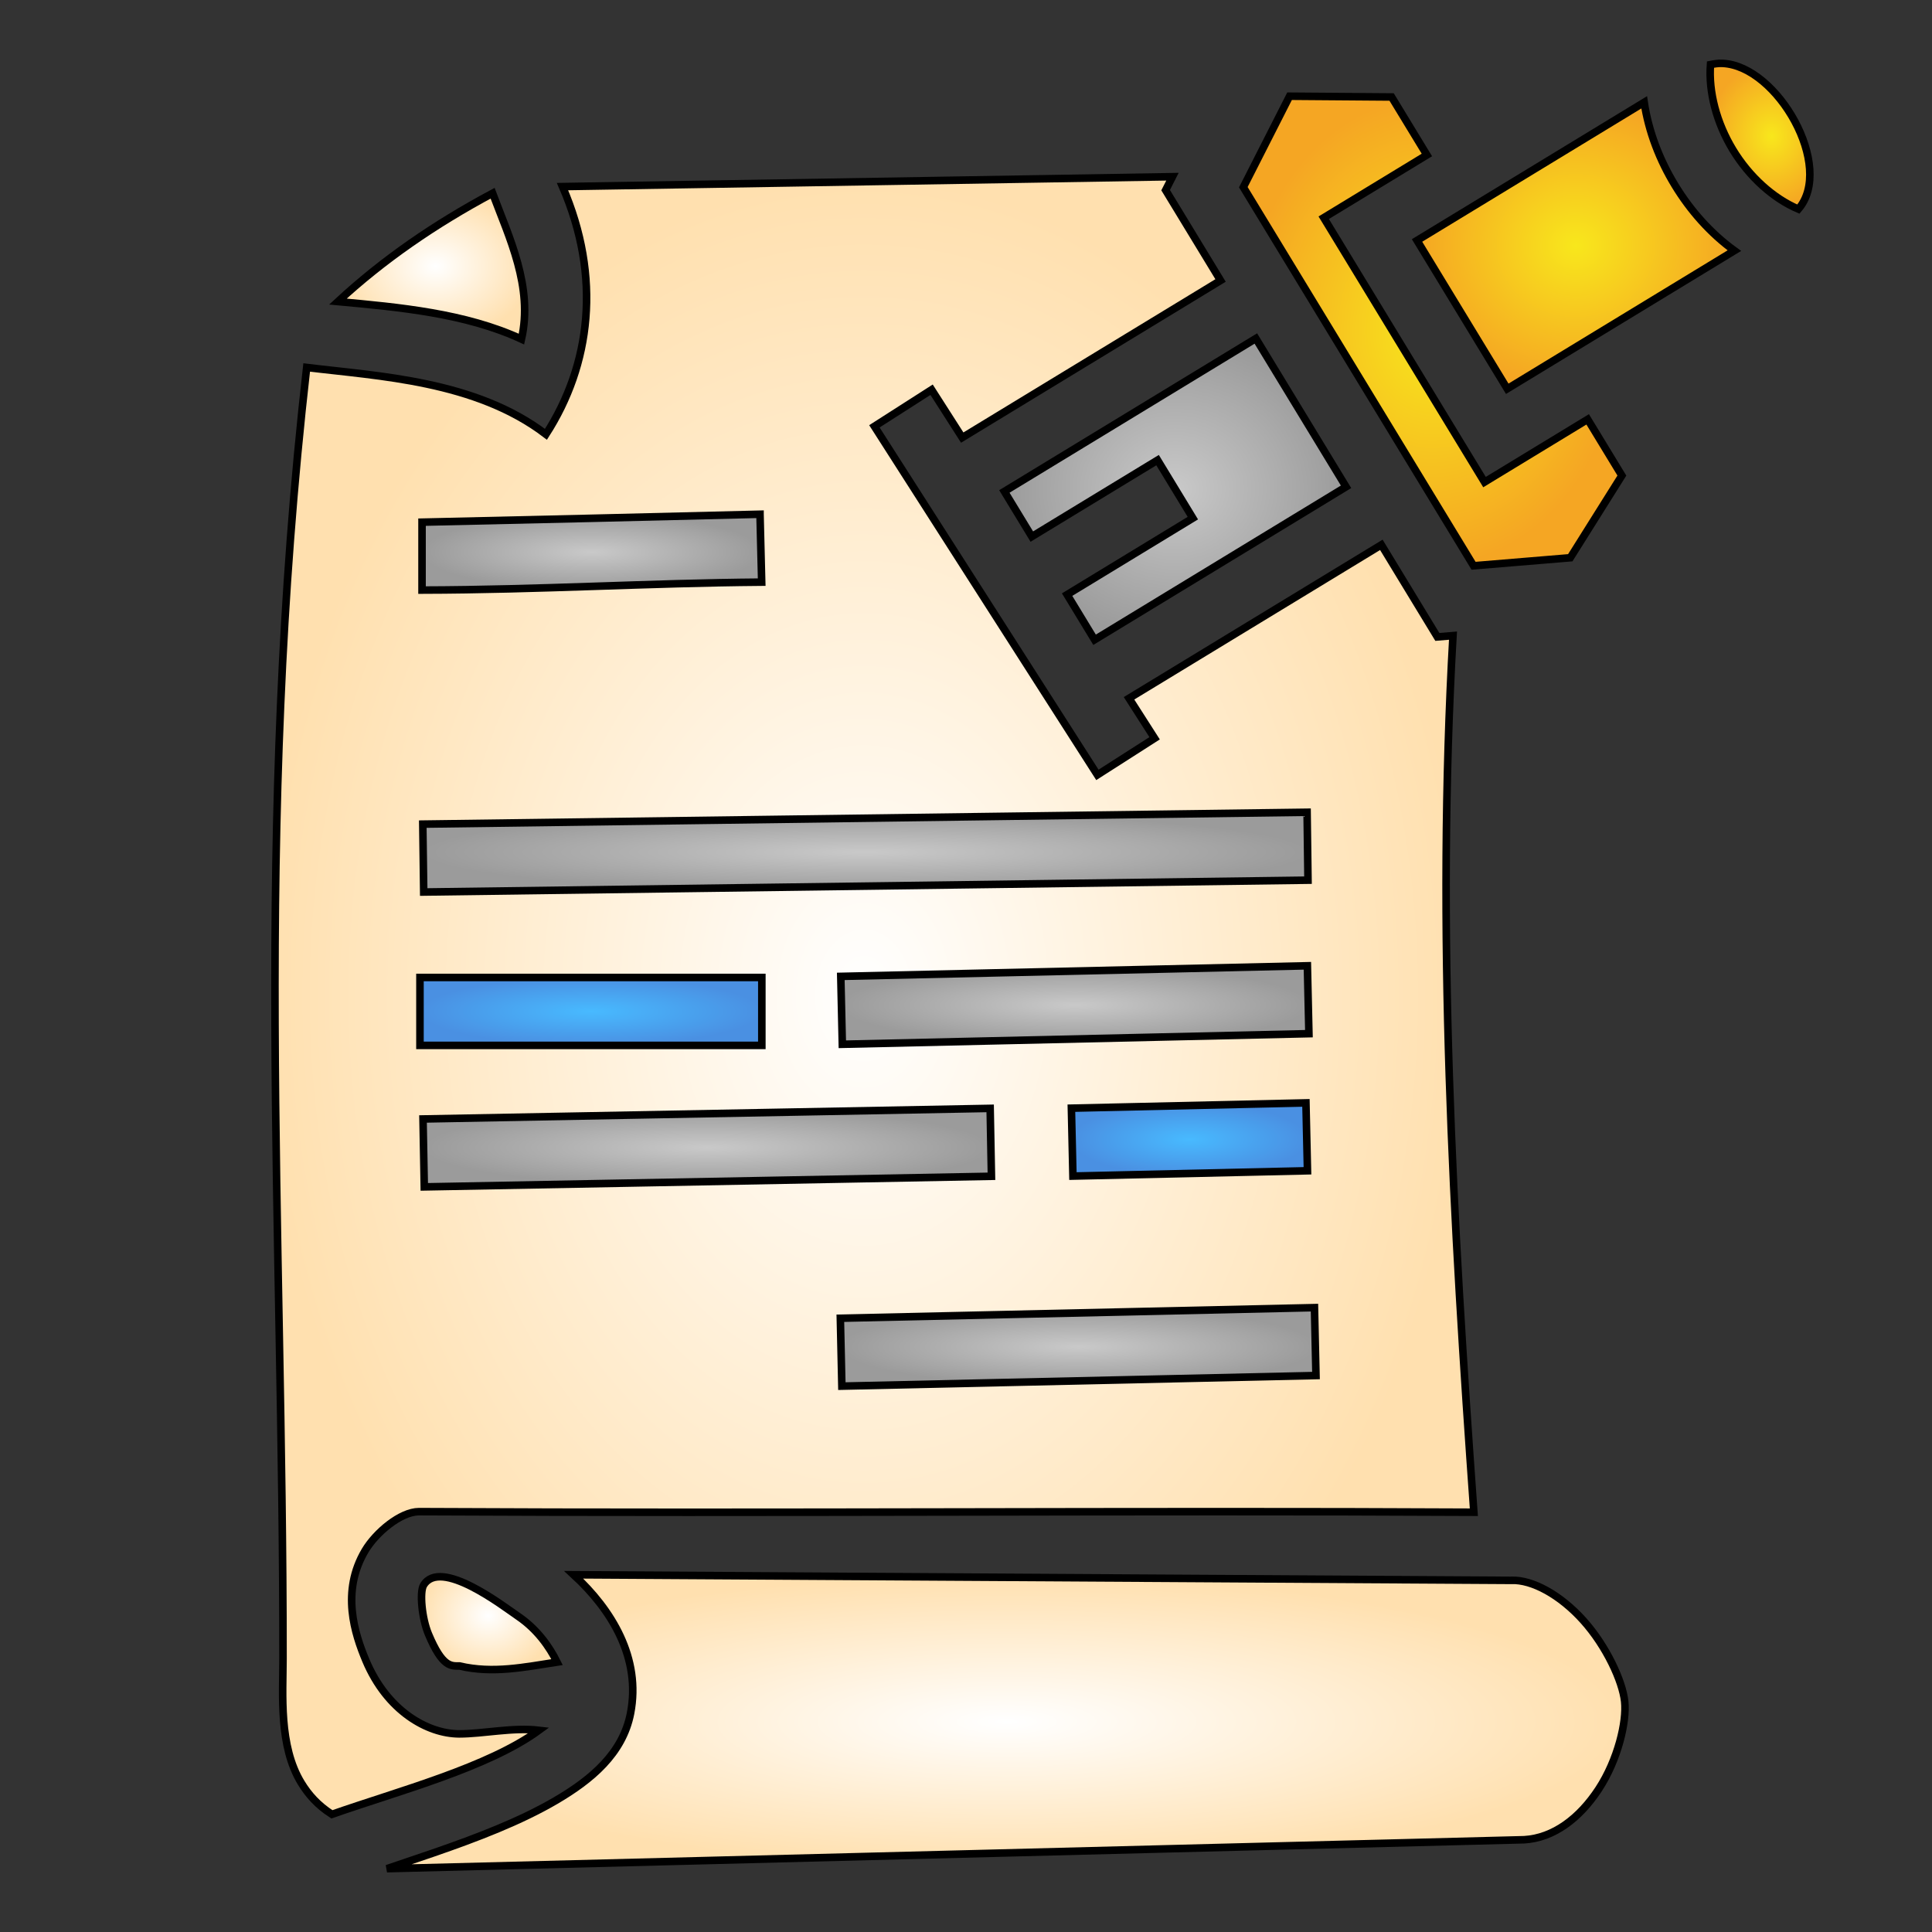 <svg xmlns="http://www.w3.org/2000/svg" viewBox="0 0 512 512" style="height: 512px; width: 512px;"><rect x="0" y="0" width="512" height="512" fill="#333333" stroke="none"/><defs><radialGradient id="delapouite-stabbed-note-gradient-2"><stop offset="0%" stop-color="#f8e71c" stop-opacity="1"></stop><stop offset="100%" stop-color="#f5a623" stop-opacity="1"></stop></radialGradient><radialGradient id="delapouite-stabbed-note-gradient-3"><stop offset="0%" stop-color="#f8e71c" stop-opacity="1"></stop><stop offset="100%" stop-color="#f5a623" stop-opacity="1"></stop></radialGradient><radialGradient id="delapouite-stabbed-note-gradient-4"><stop offset="0%" stop-color="#f8e71c" stop-opacity="1"></stop><stop offset="100%" stop-color="#f5a623" stop-opacity="1"></stop></radialGradient><radialGradient id="delapouite-stabbed-note-gradient-5"><stop offset="0%" stop-color="#ffffff" stop-opacity="1"></stop><stop offset="100%" stop-color="#ffe0af" stop-opacity="1"></stop></radialGradient><radialGradient id="delapouite-stabbed-note-gradient-6"><stop offset="0%" stop-color="#ffffff" stop-opacity="1"></stop><stop offset="100%" stop-color="#ffe0af" stop-opacity="1"></stop></radialGradient><radialGradient id="delapouite-stabbed-note-gradient-7"><stop offset="0%" stop-color="#c9c9c9" stop-opacity="1"></stop><stop offset="100%" stop-color="#9b9b9b" stop-opacity="1"></stop></radialGradient><radialGradient id="delapouite-stabbed-note-gradient-8"><stop offset="0%" stop-color="#c9c9c9" stop-opacity="1"></stop><stop offset="100%" stop-color="#9b9b9b" stop-opacity="1"></stop></radialGradient><radialGradient id="delapouite-stabbed-note-gradient-9"><stop offset="0%" stop-color="#c9c9c9" stop-opacity="1"></stop><stop offset="100%" stop-color="#9b9b9b" stop-opacity="1"></stop></radialGradient><radialGradient id="delapouite-stabbed-note-gradient-10"><stop offset="0%" stop-color="#c9c9c9" stop-opacity="1"></stop><stop offset="100%" stop-color="#9b9b9b" stop-opacity="1"></stop></radialGradient><radialGradient id="delapouite-stabbed-note-gradient-11"><stop offset="0%" stop-color="#48baff" stop-opacity="1"></stop><stop offset="100%" stop-color="#4a90e2" stop-opacity="1"></stop></radialGradient><radialGradient id="delapouite-stabbed-note-gradient-12"><stop offset="0%" stop-color="#48baff" stop-opacity="1"></stop><stop offset="100%" stop-color="#4a90e2" stop-opacity="1"></stop></radialGradient><radialGradient id="delapouite-stabbed-note-gradient-13"><stop offset="0%" stop-color="#c9c9c9" stop-opacity="1"></stop><stop offset="100%" stop-color="#9b9b9b" stop-opacity="1"></stop></radialGradient><radialGradient id="delapouite-stabbed-note-gradient-14"><stop offset="0%" stop-color="#c9c9c9" stop-opacity="1"></stop><stop offset="100%" stop-color="#9b9b9b" stop-opacity="1"></stop></radialGradient><radialGradient id="delapouite-stabbed-note-gradient-15"><stop offset="0%" stop-color="#ffffff" stop-opacity="1"></stop><stop offset="100%" stop-color="#ffe0af" stop-opacity="1"></stop></radialGradient><radialGradient id="delapouite-stabbed-note-gradient-16"><stop offset="0%" stop-color="#ffffff" stop-opacity="1"></stop><stop offset="100%" stop-color="#ffe0af" stop-opacity="1"></stop></radialGradient><radialGradient id="delapouite-stabbed-note-gradient-17"><stop offset="0%" stop-color="#48baff" stop-opacity="1"></stop><stop offset="100%" stop-color="#4a90e2" stop-opacity="1"></stop></radialGradient><radialGradient id="delapouite-stabbed-note-gradient-18"><stop offset="0%" stop-color="#48baff" stop-opacity="1"></stop><stop offset="100%" stop-color="#4a90e2" stop-opacity="1"></stop></radialGradient><radialGradient id="delapouite-stabbed-note-gradient-19"><stop offset="0%" stop-color="#48baff" stop-opacity="1"></stop><stop offset="100%" stop-color="#4a90e2" stop-opacity="1"></stop></radialGradient></defs><g class="" transform="translate(0,0)" style=""><g><path d="M453.295 17.117C452.749 24.349 454.914 32.595 459.252 39.729C463.59 46.862 469.918 52.576 476.59 55.419C486.245 44.213 471.107 17.445 456.498 16.795C455.408 16.725 454.244 16.932 453.295 17.117Z" class="" fill="url(#delapouite-stabbed-note-gradient-2)" stroke="#000000" stroke-opacity="1" stroke-width="2"></path><path d="M341.748 25.497L329.492 49.61L390.51 149.936L416.137 147.809L429.813 126.032L420.75 111.132L393.41 127.76L355.479 65.389L350.8 57.7L378.14 41.072L368.794 25.704Z" class="" fill="url(#delapouite-stabbed-note-gradient-3)" stroke="#000000" stroke-opacity="1" stroke-width="2"></path><path d="M435.725 27.117L375.531 63.727L399.436 103.03L459.629 66.42C453.284 61.816 447.953 55.785 443.875 49.08C439.797 42.376 436.894 34.87 435.725 27.117Z" class="" fill="url(#delapouite-stabbed-note-gradient-4)" stroke="#000000" stroke-opacity="1" stroke-width="2"></path><path d="M310.715 46.828L149.068 49.448C159.471 73.484 156.56 96.645 144.68 115.096C126.022 100.859 100.339 99.722 81.273 97.379C67.213 221.206 75.053 323.346 75.002 439.528C74.998 448.997 73.845 462.648 79.828 472.475C81.715 475.575 84.198 478.403 87.957 480.817C105.665 474.611 129.362 468.377 142.827 458.543C135.876 457.718 128.072 459.495 121.689 459.498C113.231 459.458 102.545 453.388 96.941 440.002C94.022 433.029 90.305 421.809 96.76 410.93C99.598 406.145 106.143 400.628 111.02 400.602C205.671 401.106 302.412 400.282 390.588 400.756C385.065 323.905 380.575 246.66 385.058 168.448L380.912 168.791L366.07 144.387L299.203 185.055L305.984 195.653L290.822 205.352L231.725 112.981L246.885 103.281L255 115.966L323.46 74.329L311.51 54.679L308.904 50.394Z" class="" fill="url(#delapouite-stabbed-note-gradient-5)" stroke="#000000" stroke-opacity="1" stroke-width="2"></path><path d="M130.545 51.211C115.179 59.424 101.443 68.913 89.555 79.918C105.722 81.413 123.295 82.981 138.195 89.868C141.334 76.032 134.948 62.972 130.545 51.211Z" class="" fill="url(#delapouite-stabbed-note-gradient-6)" stroke="#000000" stroke-opacity="1" stroke-width="2"></path><path d="M332.813 89.705L266.168 130.239L273.443 142.201L306.768 121.936L316.119 137.313L282.797 157.58L290.074 169.543L356.717 129.01Z" class="" fill="url(#delapouite-stabbed-note-gradient-7)" stroke="#000000" stroke-opacity="1" stroke-width="2"></path><path d="M201.41 136.278L201.855 154.27C171.333 154.523 143.235 156.299 111.842 156.38L111.842 138.38C141.699 137.717 171.555 137.016 201.41 136.277Z" class="" fill="url(#delapouite-stabbed-note-gradient-8)" stroke="#000000" stroke-opacity="1" stroke-width="2"></path><path d="M346.393 215.258L346.633 233.254L112.287 236.397L112.045 218.401Z" class="" fill="url(#delapouite-stabbed-note-gradient-9)" stroke="#000000" stroke-opacity="1" stroke-width="2"></path><path d="M346.471 255.942L346.879 273.934L223.225 276.744L222.815 258.75Z" class="" fill="url(#delapouite-stabbed-note-gradient-10)" stroke="#000000" stroke-opacity="1" stroke-width="2"></path><path d="M111.293 259.039L201.895 259.039L201.895 277.037L111.293 277.037Z" class="" fill="url(#delapouite-stabbed-note-gradient-11)" stroke="#000000" stroke-opacity="1" stroke-width="2"></path><path d="M346.088 292.276L346.494 310.268L284.336 311.674L283.93 293.68Z" class="" fill="url(#delapouite-stabbed-note-gradient-12)" stroke="#000000" stroke-opacity="1" stroke-width="2"></path><path d="M262.402 293.731L262.74 311.727L112.44 314.535L112.103 296.541Z" class="" fill="url(#delapouite-stabbed-note-gradient-13)" stroke="#000000" stroke-opacity="1" stroke-width="2"></path><path d="M348.348 346.537L348.75 364.532L223.103 367.34L222.701 349.348Z" class="" fill="url(#delapouite-stabbed-note-gradient-14)" stroke="#000000" stroke-opacity="1" stroke-width="2"></path><path d="M152.025 417.327C162.075 426.588 169.95 439.392 167.103 454.045C165.029 464.727 156.681 471.651 147.289 477.151C137.897 482.651 126.514 487.017 114.777 491.065C110.704 492.469 106.625 493.853 102.539 495.219L403.926 487.547C411.698 487.097 418.584 481.887 423.66 474.141C428.742 466.387 431.137 456.324 430.555 450.905C429.972 445.486 425.698 436.228 419.582 429.425C413.466 422.62 406.035 418.601 400.557 418.807L400.359 418.815Z" class="" fill="url(#delapouite-stabbed-note-gradient-15)" stroke="#000000" stroke-opacity="1" stroke-width="2"></path><path d="M112.24 420.114C111.17 421.916 111.774 428.828 113.543 433.053C117.263 441.94 119.571 441.49 121.775 441.5C130.652 443.602 139.122 441.769 147.625 440.475C145.572 436.352 142.342 431.771 137.342 428.362C133.222 425.553 116.667 412.728 112.24 420.114Z" class="selected" fill="url(#delapouite-stabbed-note-gradient-16)" stroke="#000000" stroke-opacity="1" stroke-width="2"></path></g></g></svg>